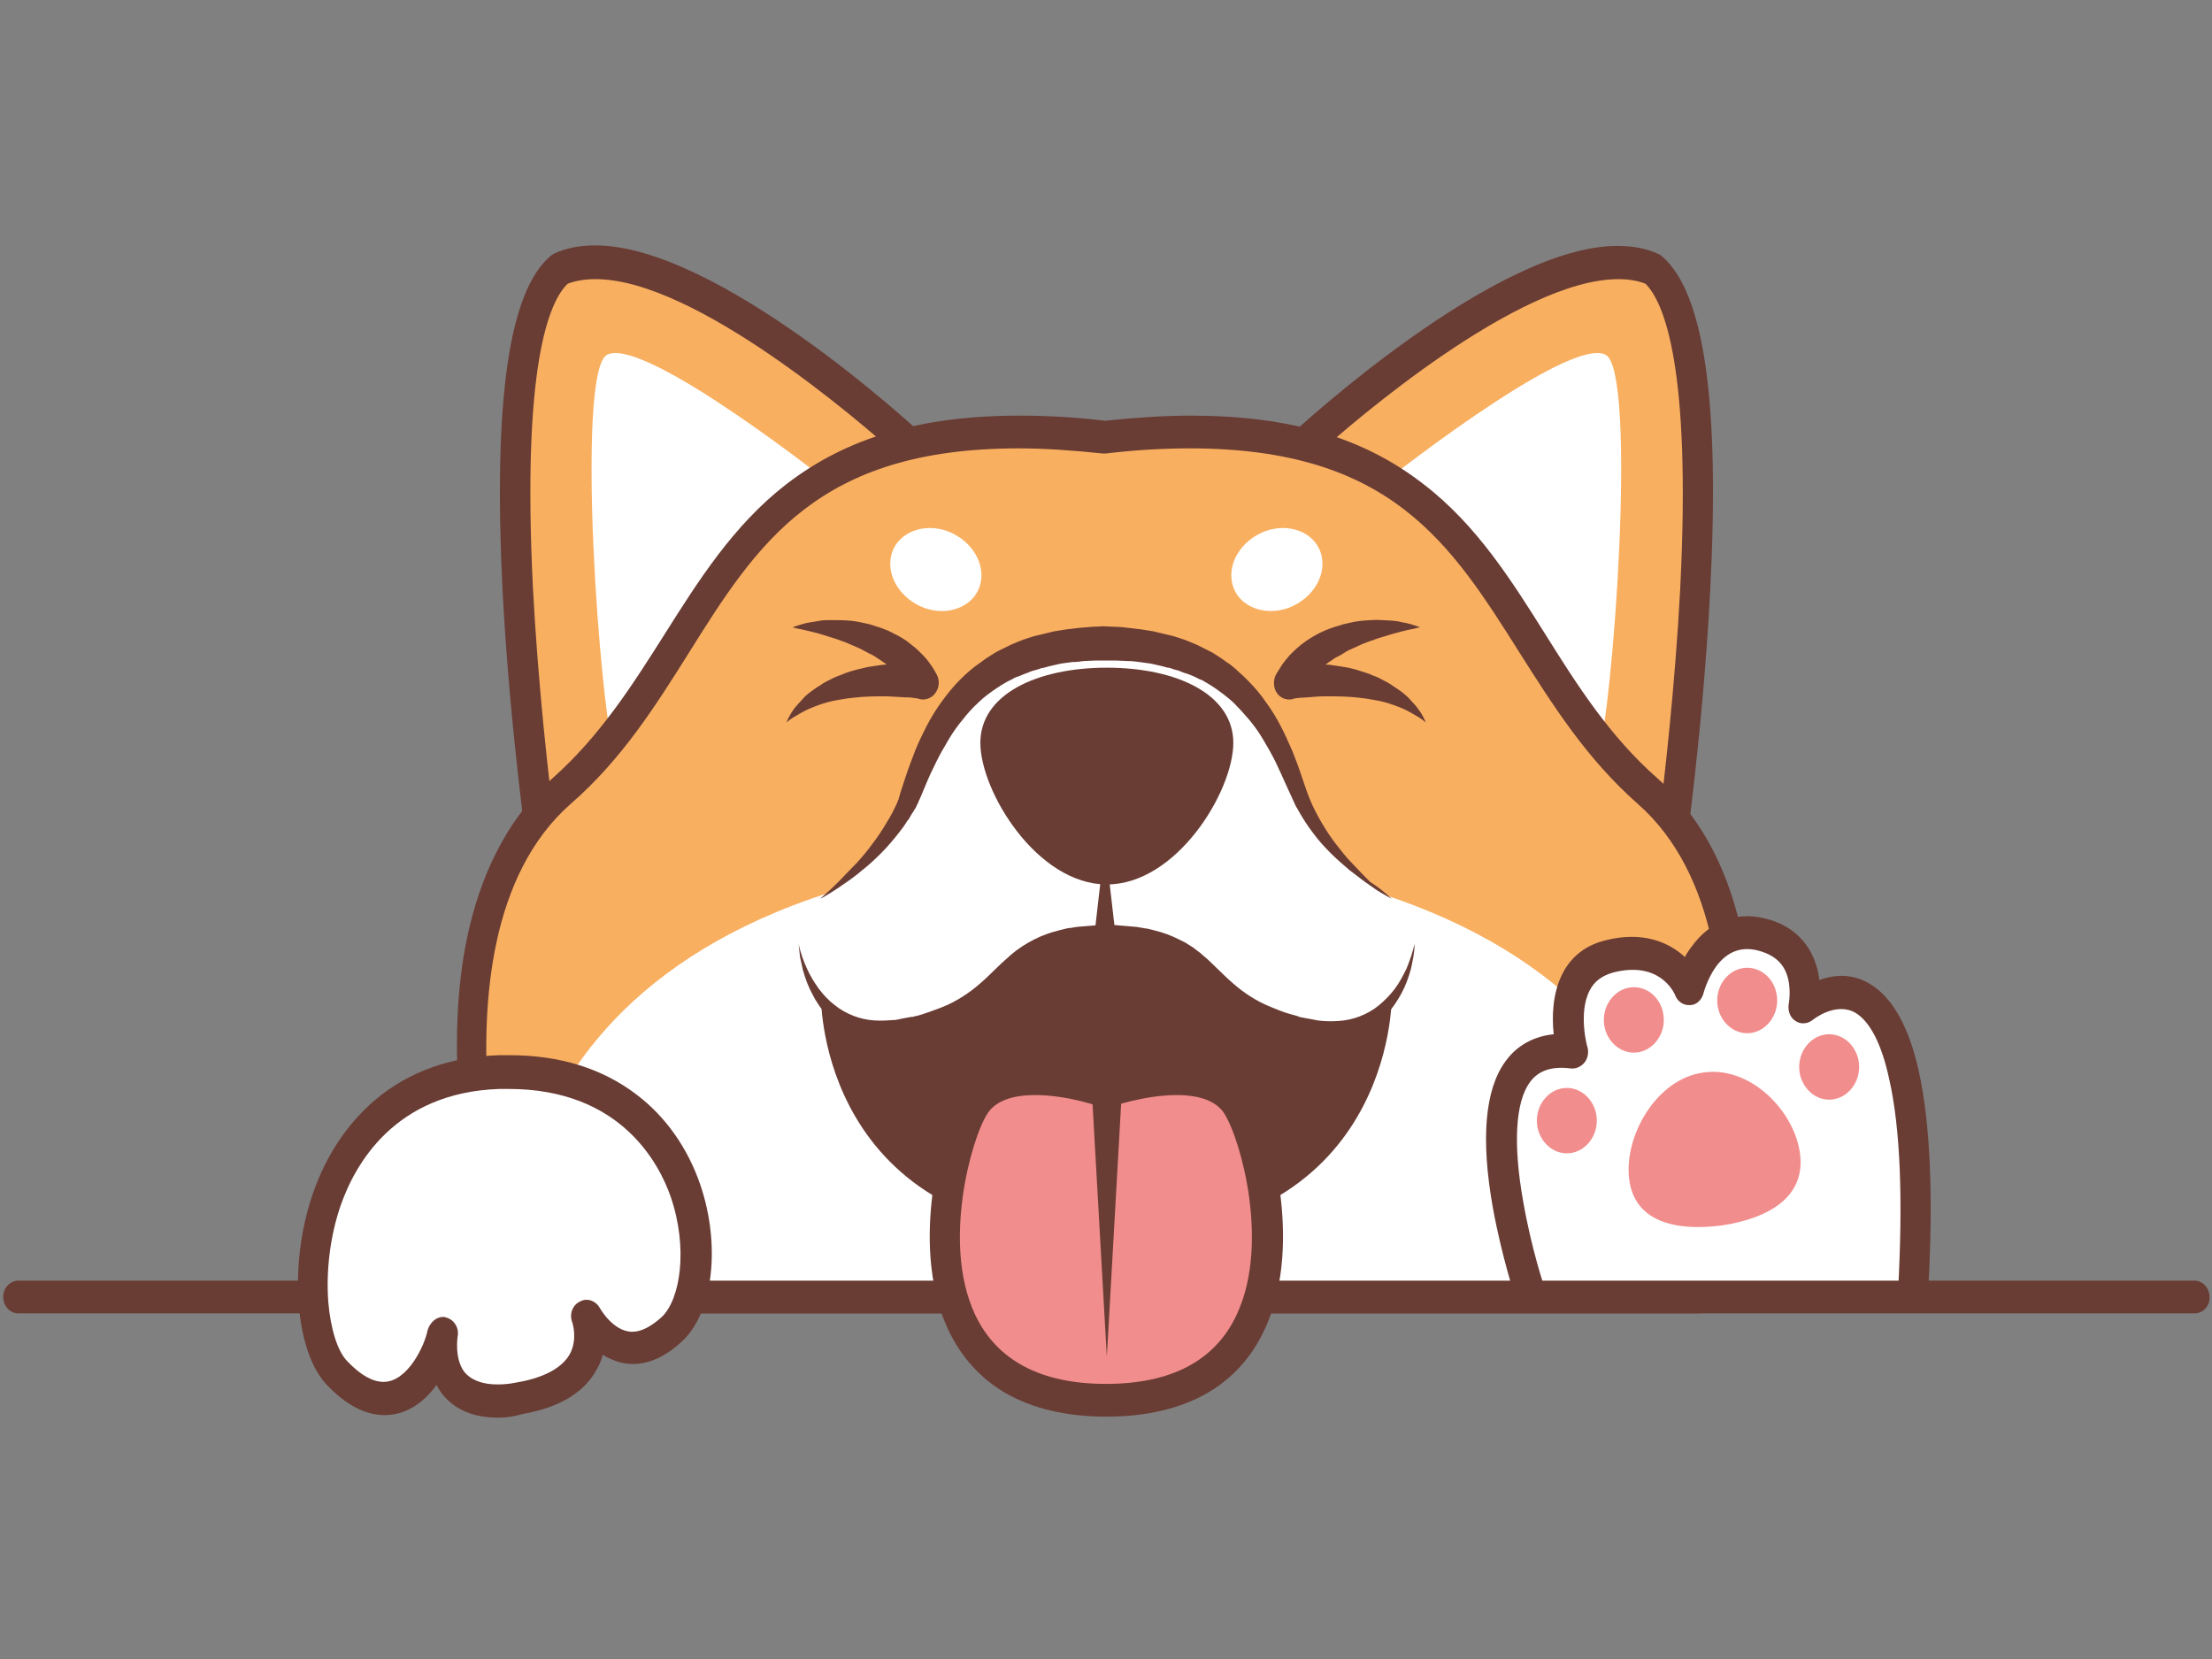 <?xml version="1.0" encoding="UTF-8" standalone="no"?>
<!-- Generator: Adobe Illustrator 26.0.3, SVG Export Plug-In . SVG Version: 6.00 Build 0)  -->

<svg
   version="1.0"
   id="katman_1"
   x="0px"
   y="0px"
   viewBox="0 0 600 450"
   style="enable-background:new 0 0 600 450;"
   xml:space="preserve"
   sodipodi:docname="favicon.svg"
   inkscape:version="1.4.2 (ebf0e940d0, 2025-05-08)"
   xmlns:inkscape="http://www.inkscape.org/namespaces/inkscape"
   xmlns:sodipodi="http://sodipodi.sourceforge.net/DTD/sodipodi-0.dtd"
   xmlns="http://www.w3.org/2000/svg"
   xmlns:svg="http://www.w3.org/2000/svg"><rect x="0" y="0" width="600" height="450" fill="#808080" stroke="none"/><defs
   id="defs33" /><sodipodi:namedview
   id="namedview33"
   pagecolor="#ffffff"
   bordercolor="#000000"
   borderopacity="0.25"
   inkscape:showpageshadow="2"
   inkscape:pageopacity="0.0"
   inkscape:pagecheckerboard="0"
   inkscape:deskcolor="#d1d1d1"
   inkscape:zoom="1.8044444"
   inkscape:cx="299.81527"
   inkscape:cy="225"
   inkscape:window-width="1898"
   inkscape:window-height="1028"
   inkscape:window-x="0"
   inkscape:window-y="0"
   inkscape:window-maximized="0"
   inkscape:current-layer="katman_1" />
<style
   type="text/css"
   id="style1">
	.st0{fill:#F8AF60;}
	.st1{fill:#693C34;}
	.st2{fill:#FFFFFF;}
	.st3{fill:#F18D8C;}
</style>
<path
   class="st0"
   d="m 352.703,121.478 c 0,0 66.326,-61.708 95.678,-48.396 24.269,21.078 4.701,158.222 4.701,158.222 0,0 -92.882,-65.452 -100.379,-109.827"
   id="path1"
   style="stroke-width:1.327" />
<path
   class="st1"
   d="m 453.082,235.742 c -0.762,0 -1.525,-0.277 -2.287,-0.693 -0.254,-0.139 -23.634,-16.779 -47.775,-38.55 -32.782,-29.814 -51.079,-54.775 -54.383,-74.188 -0.254,-1.525 0.254,-3.189 1.398,-4.299 2.287,-2.08 55.526,-51.308 88.689,-51.308 4.193,0 7.878,0.693 11.181,2.219 0.381,0.139 0.635,0.416 1.016,0.693 11.309,9.846 15.629,39.521 12.96,90.69 -1.906,36.748 -6.734,71.276 -6.861,71.692 -0.254,1.525 -1.144,2.773 -2.414,3.467 -0.381,0.139 -1.016,0.277 -1.525,0.277 M 357.404,123.142 c 4.066,16.918 21.601,39.798 50.952,66.423 16.772,15.254 33.29,27.873 41.549,33.974 1.525,-11.926 4.447,-37.302 5.845,-63.788 3.049,-60.46 -4.447,-77.794 -9.403,-82.786 -2.16,-0.832 -4.574,-1.248 -7.37,-1.248 -27.064,0 -71.917,38.689 -81.574,47.425"
   id="path2"
   style="stroke-width:1.327" />
<path
   class="st0"
   d="m 247.496,121.478 c 0,0 -66.326,-61.708 -95.678,-48.396 -24.269,21.078 -4.701,158.222 -4.701,158.222 0,0 92.882,-65.452 100.379,-109.827"
   id="path3"
   style="stroke-width:1.327" />
<path
   class="st1"
   d="m 147.244,235.742 c -0.635,0 -1.144,-0.139 -1.652,-0.416 -1.271,-0.693 -2.16,-1.941 -2.414,-3.467 0,-0.277 -4.955,-34.945 -6.861,-71.692 -2.541,-51.308 1.652,-80.983 12.96,-90.69 0.254,-0.277 0.635,-0.416 1.016,-0.693 3.304,-1.525 6.988,-2.219 11.181,-2.219 33.163,0 86.529,49.228 88.689,51.308 1.144,1.109 1.652,2.635 1.398,4.299 -3.304,19.414 -21.601,44.374 -54.383,74.188 -24.015,21.771 -47.521,38.412 -47.775,38.55 -0.635,0.693 -1.398,0.832 -2.16,0.832 m 6.734,-158.777 c -5.082,4.853 -12.452,22.326 -9.403,82.786 1.398,26.486 4.32,51.863 5.845,63.788 8.259,-6.101 24.777,-18.859 41.676,-34.113 29.351,-26.625 46.886,-49.505 50.952,-66.284 -9.784,-8.736 -54.51,-47.425 -81.447,-47.425 -2.922,0 -5.464,0.416 -7.624,1.248"
   id="path4"
   style="stroke-width:1.327" />
<path
   class="st2"
   d="m 372.779,132.849 c 0,0 52.604,-42.017 62.769,-36.609 8.513,4.576 2.16,96.237 -2.414,110.381 z"
   id="path5"
   style="stroke-width:1.327" />
<path
   class="st2"
   d="m 227.42,132.849 c 0,0 -52.604,-42.017 -62.769,-36.609 -8.513,4.576 -2.16,96.237 2.414,110.381 z"
   id="path6"
   style="stroke-width:1.327" />
<path
   class="st0"
   d="m 460.96,351.809 c 0,0 31.13,-97.485 -14.104,-137.283 C 401.749,174.727 406.831,106.779 299.718,118.566 192.605,106.779 197.687,174.727 152.58,214.526 107.473,254.324 138.477,351.809 138.477,351.809 Z"
   id="path7"
   style="stroke-width:1.327" />
<path
   class="st1"
   d="M 460.96,356.246 H 138.604 c -1.779,0 -3.304,-1.248 -3.939,-3.051 -0.381,-0.971 -8.005,-25.238 -10.165,-54.775 -1.271,-17.472 -0.381,-33.281 2.795,-46.732 4.066,-17.195 11.69,-30.923 22.617,-40.63 12.833,-11.371 21.728,-25.377 30.241,-38.828 9.276,-14.699 18.805,-29.814 33.163,-40.908 16.391,-12.619 36.467,-18.582 63.277,-18.582 7.243,0 14.993,0.416 23.125,1.387 8.132,-0.832 15.883,-1.387 23.125,-1.387 26.81,0 46.886,5.824 63.277,18.582 14.485,11.094 24.015,26.347 33.163,40.908 8.513,13.59 17.407,27.595 30.241,38.828 11.054,9.707 18.678,23.297 22.617,40.63 3.177,13.451 4.066,29.259 2.795,46.732 -2.16,29.537 -9.784,53.804 -10.165,54.775 -0.508,1.941 -2.033,3.051 -3.812,3.051 M 141.526,347.233 H 457.91 c 2.033,-7.349 7.243,-27.179 8.767,-49.782 1.779,-25.654 -0.508,-60.183 -22.49,-79.458 -13.85,-12.203 -22.998,-26.763 -31.893,-40.769 -18.805,-29.814 -34.942,-55.607 -89.579,-55.607 -6.988,0 -14.612,0.416 -22.744,1.387 -0.254,0 -0.508,0 -0.889,0 -8.005,-0.832 -15.629,-1.387 -22.744,-1.387 -54.637,0 -70.901,25.793 -89.579,55.607 -8.894,14.144 -18.043,28.705 -31.893,40.769 -21.982,19.275 -24.269,53.943 -22.49,79.735 2.033,22.465 7.115,42.294 9.148,49.505"
   id="path8"
   style="stroke-width:1.327" />
<path
   class="st2"
   d="m 459.816,351.809 c 0,0 12.071,-99.981 -126.808,-118.563 l -33.671,-4.715 -33.671,4.715 C 126.787,251.828 138.858,351.809 138.858,351.809"
   id="path9"
   style="stroke-width:1.327" />
<path
   class="st2"
   d="m 415.09,350.7 c 0,0 -23.506,-69.89 11.563,-65.591 0,0 -6.099,-21.771 10.165,-25.793 16.264,-4.16 21.346,8.736 21.346,8.736 0,0 4.32,-18.166 19.568,-14.699 15.12,3.467 11.817,19.691 11.817,19.691 0,0 35.577,-30.091 29.605,77.516"
   id="path10"
   style="stroke-width:1.327" />
<path
   class="st1"
   d="m 415.09,355.276 c -1.652,0 -3.304,-1.109 -3.939,-2.912 -0.127,-0.416 -3.812,-11.51 -6.226,-24.822 -3.304,-18.582 -2.16,-32.033 3.431,-39.66 2.287,-3.189 6.353,-6.656 13.087,-7.349 -0.508,-4.576 -0.381,-11.094 2.414,-16.502 2.414,-4.715 6.48,-7.766 11.817,-9.014 9.911,-2.496 17.026,0.555 21.346,4.576 0.508,-0.971 1.144,-1.941 1.906,-2.912 4.828,-6.656 11.817,-9.43 19.44,-7.627 5.591,1.248 9.784,4.16 12.452,8.598 1.525,2.635 2.414,5.547 2.668,8.182 3.812,-1.387 8.64,-1.941 13.596,0.971 6.099,3.605 10.673,11.51 13.342,23.574 3.177,14.144 4.066,34.529 2.541,60.599 -0.127,2.496 -2.033,4.437 -4.32,4.16 -2.287,-0.139 -4.066,-2.219 -3.812,-4.715 1.398,-25.099 0.635,-44.513 -2.414,-57.825 -2.033,-9.43 -5.21,-15.531 -9.148,-17.888 -5.337,-3.051 -11.436,1.803 -11.563,1.941 -1.398,1.109 -3.304,1.248 -4.701,0.277 -1.525,-0.971 -2.16,-2.912 -1.779,-4.853 0,0 1.016,-5.547 -1.398,-9.568 -1.398,-2.357 -3.812,-3.883 -7.115,-4.715 -4.574,-1.109 -8.259,0.416 -11.181,4.299 -2.414,3.328 -3.431,7.211 -3.431,7.211 -0.508,1.941 -1.906,3.328 -3.685,3.328 -1.779,0.139 -3.431,-0.971 -4.066,-2.773 -0.508,-1.109 -4.447,-9.152 -16.645,-6.101 -3.049,0.832 -5.21,2.357 -6.48,4.853 -3.177,5.963 -0.762,15.254 -0.635,15.392 0.381,1.387 0.127,3.051 -0.762,4.16 -0.889,1.109 -2.287,1.803 -3.685,1.664 -5.21,-0.693 -8.894,0.555 -11.181,3.744 -3.939,5.408 -4.574,16.918 -1.779,32.449 2.16,12.48 5.718,23.297 5.845,23.297 0.762,2.357 -0.254,4.992 -2.414,5.824 -0.508,0 -1.016,0.139 -1.525,0.139"
   id="path11"
   style="stroke-width:1.327" />
<path
   class="st3"
   d="m 433.133,303.968 c 0,4.853 -3.685,8.875 -8.132,8.875 -4.447,0 -8.132,-4.021 -8.132,-8.875 0,-4.853 3.685,-8.875 8.132,-8.875 4.447,0 8.132,4.021 8.132,8.875"
   id="path12"
   style="stroke-width:1.327" />
<path
   class="st3"
   d="m 451.303,276.65 c 0,4.853 -3.685,8.875 -8.132,8.875 -4.447,0 -8.132,-4.021 -8.132,-8.875 0,-4.853 3.685,-8.875 8.132,-8.875 4.574,0 8.132,4.021 8.132,8.875"
   id="path13"
   style="stroke-width:1.327" />
<path
   class="st3"
   d="m 482.052,271.38 c 0,4.853 -3.685,8.875 -8.132,8.875 -4.447,0 -8.132,-4.021 -8.132,-8.875 0,-4.853 3.685,-8.875 8.132,-8.875 4.574,0 8.132,4.021 8.132,8.875"
   id="path14"
   style="stroke-width:1.327" />
<path
   class="st3"
   d="m 504.288,289.407 c 0,4.853 -3.685,8.875 -8.132,8.875 -4.447,0 -8.132,-4.021 -8.132,-8.875 0,-4.853 3.685,-8.875 8.132,-8.875 4.447,0 8.132,4.021 8.132,8.875"
   id="path15"
   style="stroke-width:1.327" />
<path
   class="st3"
   d="m 441.9,319.776 c -1.398,-11.51 7.243,-27.041 20.076,-28.843 12.833,-1.941 24.904,10.539 26.302,22.187 1.398,11.51 -8.386,17.334 -21.219,19.275 -12.833,1.664 -23.761,-1.109 -25.158,-12.619"
   id="path16"
   style="stroke-width:1.327" />
<path
   class="st1"
   d="m 377.48,270.826 c 0,0 0.508,64.759 -77.381,64.759 v 0 c -77.889,0 -77.381,-64.759 -77.381,-64.759 0,0 70.011,-32.171 154.761,0"
   id="path17"
   style="stroke-width:1.327" />
<path
   class="st2"
   d="m 377.48,243.785 c 0,0 -17.916,-11.926 -24.269,-27.734 -6.353,-15.808 -14.485,-41.601 -53.493,-41.601 h 0.762 c -39.135,0 -47.14,25.931 -53.493,41.601 -6.353,15.808 -24.269,27.734 -24.269,27.734"
   id="path18"
   style="stroke-width:1.327" />
<path
   class="st1"
   d="m 377.48,243.785 c -1.016,-0.555 -2.033,-1.109 -2.922,-1.664 -1.016,-0.555 -1.906,-1.248 -2.922,-1.941 -1.906,-1.248 -3.685,-2.773 -5.591,-4.16 -1.779,-1.525 -3.558,-3.051 -5.21,-4.715 -1.652,-1.664 -3.304,-3.467 -4.701,-5.408 -1.525,-1.941 -2.795,-4.021 -4.066,-6.24 -0.127,-0.277 -0.254,-0.555 -0.508,-0.832 l -0.381,-0.832 c -0.254,-0.555 -0.508,-1.109 -0.762,-1.664 l -1.525,-3.328 c -1.016,-2.219 -1.906,-4.299 -2.922,-6.379 -1.016,-2.08 -2.16,-4.021 -3.304,-5.963 -1.144,-1.941 -2.414,-3.744 -3.812,-5.408 -1.398,-1.664 -2.795,-3.189 -4.32,-4.715 -1.525,-1.387 -3.177,-2.635 -4.955,-3.883 l -1.271,-0.832 -1.398,-0.832 c -0.381,-0.277 -0.889,-0.555 -1.398,-0.693 -0.508,-0.277 -0.889,-0.416 -1.398,-0.693 -0.889,-0.416 -1.906,-0.832 -2.922,-1.109 -0.508,-0.139 -1.016,-0.416 -1.398,-0.555 l -1.525,-0.416 -0.762,-0.277 c -0.254,-0.139 -0.508,-0.139 -0.762,-0.139 l -1.525,-0.416 c -1.016,-0.277 -2.033,-0.416 -3.049,-0.693 l -3.049,-0.416 c -1.016,-0.139 -2.033,-0.277 -3.177,-0.277 -1.016,0 -2.16,-0.139 -3.177,-0.139 h -3.177 v -9.014 h 0.762 c 2.287,0 4.193,1.941 4.193,4.437 0,2.496 -1.779,4.437 -4.066,4.576 h -0.127 -3.177 c -1.016,0 -2.16,0.139 -3.177,0.139 -1.016,0.139 -2.033,0.277 -3.177,0.277 -1.016,0.139 -2.033,0.277 -3.049,0.416 -1.016,0.277 -2.033,0.416 -3.049,0.693 l -1.525,0.416 c -0.254,0 -0.508,0.139 -0.762,0.139 l -0.762,0.277 -1.525,0.416 c -0.508,0.139 -1.016,0.416 -1.398,0.555 -1.016,0.277 -1.906,0.832 -2.922,1.109 -0.508,0.139 -0.889,0.416 -1.398,0.693 -0.508,0.277 -0.889,0.416 -1.398,0.693 l -1.398,0.832 -1.271,0.832 c -1.652,1.109 -3.431,2.357 -4.955,3.883 -1.525,1.387 -3.049,3.051 -4.32,4.715 -1.398,1.664 -2.668,3.467 -3.812,5.408 -1.144,1.941 -2.287,3.883 -3.304,5.963 -1.016,2.08 -2.033,4.16 -2.922,6.379 l -1.398,3.328 -0.381,0.832 -0.127,0.139 v 0 0.139 0 0.139 l -0.254,0.416 -0.381,0.832 c -0.127,0.277 -0.254,0.555 -0.508,0.832 -0.127,0.277 -0.254,0.555 -0.508,0.832 l -0.508,0.832 c -0.254,0.555 -0.635,1.109 -1.016,1.525 -0.635,1.109 -1.398,2.08 -2.16,3.051 -1.525,1.941 -3.049,3.744 -4.701,5.408 -1.652,1.664 -3.431,3.328 -5.21,4.715 -1.779,1.525 -3.685,2.912 -5.591,4.16 -0.889,0.693 -1.906,1.248 -2.922,1.941 -1.016,0.555 -1.906,1.248 -2.922,1.664 1.779,-1.525 3.431,-3.051 5.082,-4.715 1.652,-1.664 3.177,-3.328 4.828,-4.992 1.525,-1.664 3.049,-3.467 4.32,-5.269 1.398,-1.803 2.668,-3.744 3.812,-5.685 0.635,-0.971 1.144,-1.941 1.652,-2.912 0.254,-0.555 0.508,-0.971 0.762,-1.525 l 0.381,-0.832 c 0.127,-0.277 0.254,-0.555 0.254,-0.693 0.127,-0.277 0.254,-0.416 0.254,-0.693 l 0.254,-0.832 0.127,-0.416 v -0.139 0 c 0,0.139 0,0 0,0 v 0 l 0.127,-0.277 0.254,-0.832 1.144,-3.467 c 0.762,-2.357 1.652,-4.576 2.541,-6.933 0.889,-2.219 2.033,-4.576 3.177,-6.795 1.144,-2.219 2.541,-4.437 3.939,-6.379 1.525,-2.08 3.049,-4.021 4.828,-5.824 1.779,-1.803 3.685,-3.467 5.718,-4.853 l 1.525,-1.109 1.525,-0.971 c 0.508,-0.277 1.016,-0.693 1.652,-0.971 0.508,-0.277 1.016,-0.555 1.652,-0.832 1.144,-0.555 2.16,-1.109 3.304,-1.525 0.508,-0.277 1.144,-0.416 1.652,-0.693 l 1.652,-0.555 0.889,-0.277 c 0.254,-0.139 0.635,-0.139 0.889,-0.277 l 1.779,-0.416 c 1.144,-0.277 2.287,-0.555 3.431,-0.832 1.144,-0.139 2.287,-0.416 3.431,-0.555 1.144,-0.139 2.287,-0.277 3.558,-0.416 1.144,-0.139 2.287,-0.139 3.431,-0.277 l 3.431,-0.139 v 9.014 h -0.762 -0.127 c -2.287,0 -4.066,-2.08 -4.066,-4.576 0,-2.496 1.906,-4.437 4.193,-4.437 0,0 0,0 0.127,0 l 3.431,0.139 c 1.144,0 2.287,0.139 3.431,0.277 1.144,0.139 2.287,0.277 3.558,0.416 1.144,0.139 2.287,0.416 3.431,0.555 1.144,0.277 2.287,0.555 3.431,0.832 l 1.779,0.416 c 0.254,0.139 0.635,0.139 0.889,0.277 l 0.889,0.277 1.652,0.555 c 0.508,0.277 1.144,0.416 1.652,0.693 1.144,0.416 2.287,0.971 3.304,1.525 0.508,0.277 1.144,0.555 1.652,0.832 0.508,0.277 1.144,0.555 1.652,0.971 l 1.525,0.971 1.525,1.109 c 0.508,0.277 1.016,0.693 1.525,1.109 0.508,0.416 1.016,0.832 1.398,1.248 l 1.398,1.248 1.398,1.387 c 1.779,1.803 3.431,3.744 4.828,5.824 1.525,2.08 2.795,4.16 3.939,6.379 1.144,2.219 2.16,4.437 3.177,6.795 0.889,2.219 1.779,4.576 2.541,6.933 0.762,2.219 1.525,4.576 2.414,6.656 0.889,2.08 1.906,4.021 3.049,5.963 1.144,1.941 2.414,3.883 3.812,5.685 1.398,1.803 2.795,3.605 4.447,5.269 1.525,1.664 3.177,3.328 4.828,4.992 2.414,1.525 4.193,3.051 5.845,4.576"
   id="path19"
   style="stroke-width:1.327" />
<path
   class="st1"
   d="m 334.533,201.491 c 0,13.174 -15.374,38.412 -34.307,38.412 -18.932,0 -34.307,-25.238 -34.307,-38.412 0,-13.174 15.374,-20.384 34.307,-20.384 18.932,0 34.307,7.211 34.307,20.384"
   id="path20"
   style="stroke-width:1.327" />
<path
   class="st2"
   d="m 383.706,255.988 c 0,0 -2.922,28.705 -31.384,22.881 -29.605,-6.101 -21.346,-23.297 -52.604,-23.435 h 0.381 c -31.257,0.139 -22.998,17.334 -52.604,23.435 -28.335,5.824 -31.384,-22.881 -31.384,-22.881"
   id="path21"
   style="stroke-width:1.327" />
<path
   class="st1"
   d="m 383.706,255.988 c 0,2.357 -0.508,4.576 -1.016,6.933 -0.635,2.219 -1.398,4.437 -2.541,6.517 -1.144,2.08 -2.414,4.021 -4.066,5.824 -1.652,1.664 -3.558,3.189 -5.591,4.299 -2.033,1.109 -4.32,1.803 -6.48,2.357 l -1.652,0.277 c -0.508,0.139 -1.144,0.139 -1.652,0.139 l -0.889,0.139 h -0.889 c -0.508,0 -1.144,0 -1.652,0 l -1.652,-0.139 H 354.736 l -0.889,-0.139 -1.652,-0.277 h -0.254 v 0 h -0.127 -0.127 -0.381 l -0.762,-0.139 c -0.508,-0.139 -1.016,-0.139 -1.525,-0.277 l -1.652,-0.416 -0.889,-0.139 -0.762,-0.277 -1.652,-0.416 c -2.16,-0.693 -4.32,-1.525 -6.353,-2.496 -2.16,-0.971 -4.066,-2.219 -6.099,-3.605 -1.906,-1.387 -3.685,-2.912 -5.337,-4.299 -1.652,-1.525 -3.177,-2.912 -4.701,-4.021 -1.525,-1.248 -3.049,-2.219 -4.701,-2.912 -1.652,-0.832 -3.431,-1.387 -5.21,-1.803 -1.906,-0.416 -3.812,-0.693 -5.718,-0.832 -1.016,-0.139 -2.033,-0.139 -2.922,-0.139 -1.016,0 -2.033,0 -3.049,0 v 0 c -2.287,0 -4.066,-2.08 -4.066,-4.576 0,-2.496 1.906,-4.437 4.066,-4.437 h 0.381 c 2.287,0 4.193,1.941 4.193,4.437 0,2.496 -1.779,4.437 -4.066,4.576 h -0.127 c -1.016,0 -2.033,0 -3.049,0 -1.016,0 -2.033,0.139 -2.922,0.139 l -1.398,0.139 -1.398,0.277 c -0.508,0 -0.889,0.139 -1.398,0.277 -0.508,0.139 -0.889,0.139 -1.398,0.277 -1.906,0.416 -3.558,0.971 -5.21,1.803 -1.652,0.832 -3.177,1.803 -4.701,2.912 -1.525,1.248 -3.049,2.635 -4.701,4.021 -1.652,1.525 -3.431,3.051 -5.337,4.299 -1.906,1.387 -3.939,2.635 -6.099,3.605 -2.16,0.971 -4.193,1.803 -6.353,2.496 -2.16,0.693 -4.32,1.109 -6.48,1.525 l -0.762,0.139 -0.381,0.139 h -0.127 -0.127 v 0 h -0.254 l -1.525,0.139 -0.762,0.139 h -0.889 l -1.779,0.139 c -0.635,0 -1.144,0 -1.652,0 h -0.889 l -0.889,-0.139 c -0.508,0 -1.144,-0.139 -1.652,-0.139 l -1.652,-0.277 c -2.287,-0.555 -4.447,-1.248 -6.607,-2.357 -2.033,-1.109 -3.939,-2.635 -5.591,-4.299 -1.652,-1.664 -3.049,-3.744 -4.066,-5.824 -1.144,-2.08 -1.906,-4.299 -2.541,-6.517 -0.254,-1.109 -0.508,-2.219 -0.762,-3.467 -0.127,-1.109 -0.254,-2.357 -0.381,-3.467 0.508,2.219 1.271,4.437 2.16,6.379 0.889,2.08 2.033,3.883 3.304,5.685 1.271,1.664 2.668,3.189 4.32,4.437 1.525,1.248 3.304,2.219 5.082,2.912 1.779,0.693 3.685,1.109 5.591,1.248 1.906,0.139 3.812,0 5.845,-0.139 l 1.398,-0.277 0.635,-0.139 0.762,-0.139 1.525,-0.277 h 0.254 v 0 c 0,0 -0.127,0 0,0 v 0 h 0.127 l 0.381,-0.139 0.762,-0.139 c 2.033,-0.555 3.812,-1.248 5.718,-1.941 1.906,-0.693 3.685,-1.525 5.337,-2.496 1.652,-0.971 3.304,-2.08 4.828,-3.328 1.525,-1.248 3.049,-2.635 4.574,-4.16 1.525,-1.525 3.177,-3.051 5.082,-4.715 1.779,-1.525 3.939,-2.912 6.099,-4.021 2.16,-1.109 4.447,-1.941 6.734,-2.496 0.508,-0.139 1.144,-0.277 1.652,-0.416 0.508,-0.139 1.144,-0.277 1.652,-0.277 l 1.652,-0.277 1.652,-0.139 c 1.144,-0.139 2.287,-0.139 3.304,-0.277 1.144,0 2.16,0 3.304,-0.139 v 9.014 h -0.381 v -9.014 c 1.144,0 2.16,0 3.304,0.139 1.144,0.139 2.16,0.139 3.304,0.277 l 1.652,0.139 1.652,0.277 c 0.508,0.139 1.144,0.139 1.652,0.277 0.508,0.139 1.144,0.277 1.652,0.416 2.287,0.555 4.574,1.387 6.734,2.496 0.508,0.277 1.144,0.555 1.652,0.832 0.508,0.277 1.016,0.693 1.525,0.971 0.508,0.277 1.016,0.693 1.525,1.109 0.508,0.416 1.016,0.693 1.398,1.109 1.906,1.525 3.431,3.189 5.082,4.715 1.525,1.525 3.049,2.912 4.574,4.16 1.525,1.248 3.177,2.357 4.828,3.328 1.652,0.971 3.558,1.803 5.337,2.496 l 1.398,0.555 0.762,0.277 0.762,0.277 1.398,0.416 c 0.508,0.139 1.016,0.277 1.525,0.416 l 0.762,0.277 0.381,0.139 h 0.127 v 0 c 0,0 0,0 0,0 v 0 h 0.127 l 1.398,0.277 0.762,0.139 0.762,0.139 1.398,0.277 c 1.906,0.277 3.939,0.277 5.845,0.139 1.906,-0.139 3.812,-0.555 5.591,-1.248 1.779,-0.693 3.558,-1.664 5.082,-2.912 1.525,-1.248 3.049,-2.773 4.32,-4.437 1.271,-1.664 2.287,-3.605 3.304,-5.685 0.889,-2.219 1.652,-4.437 2.16,-6.656"
   id="path22"
   style="stroke-width:1.327" />
<path
   class="st2"
   d="m 265.793,158.919 c -1.779,5.685 -8.64,8.32 -15.12,5.963 -6.607,-2.496 -10.546,-9.014 -8.767,-14.838 1.779,-5.685 8.64,-8.32 15.12,-5.963 6.607,2.496 10.546,9.014 8.767,14.838"
   id="path23"
   style="stroke-width:1.327" />
<path
   class="st2"
   d="m 334.406,158.919 c 1.779,5.685 8.64,8.32 15.12,5.963 6.607,-2.496 10.546,-9.014 8.767,-14.838 -1.779,-5.685 -8.64,-8.32 -15.12,-5.963 -6.607,2.496 -10.546,9.014 -8.767,14.838"
   id="path24"
   style="stroke-width:1.327" />
<path
   class="st1"
   d="M 595.264,356.246 H 4.934 c -2.287,0 -4.066,-2.08 -4.066,-4.437 0,-2.496 1.906,-4.437 4.066,-4.437 H 595.264 c 2.287,0 4.066,2.08 4.066,4.437 0.127,2.496 -1.779,4.437 -4.066,4.437"
   id="path25"
   style="stroke-width:1.327" />
<path
   class="st1"
   d="m 295.652,264.031 4.066,-35.361 4.066,35.361 c 0.254,2.496 -1.271,4.715 -3.558,5.131 -2.287,0.277 -4.32,-1.387 -4.701,-3.883 0.127,-0.555 0.127,-0.971 0.127,-1.248"
   id="path26"
   style="stroke-width:1.327" />
<path
   class="st2"
   d="m 159.315,357.078 c 0,0 8.894,17.056 22.998,3.467 14.231,-13.451 8.005,-71.554 -46.886,-69.612 -54.891,1.941 -57.051,68.226 -43.836,81.677 17.153,17.472 27.318,-3.744 28.589,-10.955 0,0 -4.066,21.91 20.838,17.75 24.904,-4.16 18.297,-22.326 18.297,-22.326"
   id="path27"
   style="stroke-width:1.327" />
<path
   class="st1"
   d="m 135.173,384.535 v 0 c -6.861,0 -12.071,-2.219 -15.502,-6.795 -0.508,-0.693 -0.889,-1.387 -1.271,-2.08 -3.304,4.576 -8.005,8.182 -14.104,8.182 -5.082,0 -10.292,-2.635 -15.502,-8.043 -4.193,-4.299 -6.988,-12.203 -7.751,-21.91 -0.762,-9.846 0.508,-20.523 3.812,-30.091 3.558,-10.4 9.53,-19.275 17.153,-25.654 9.021,-7.488 20.203,-11.51 33.417,-11.926 1.016,0 1.906,0 2.795,0 13.596,0 25.158,3.605 34.434,10.678 7.878,5.963 13.85,14.422 17.28,24.406 5.591,16.363 3.558,34.529 -4.828,42.433 -4.447,4.16 -8.894,6.24 -13.469,6.24 -3.177,0 -5.845,-1.109 -8.132,-2.496 -0.381,1.248 -0.762,2.496 -1.525,3.744 -3.431,6.517 -10.165,10.539 -20.33,12.342 -2.287,0.693 -4.447,0.971 -6.48,0.971 m -14.993,-27.318 c 0.254,0 0.508,0 0.762,0.139 2.287,0.555 3.685,2.912 3.177,5.269 0,0 -0.889,5.824 1.779,9.43 1.779,2.219 4.828,3.467 9.021,3.467 1.652,0 3.431,-0.139 5.337,-0.555 7.37,-1.248 12.325,-4.021 14.358,-7.766 2.033,-3.883 0.762,-8.043 0.635,-8.459 -0.889,-2.219 0,-4.715 2.033,-5.685 1.906,-1.109 4.32,-0.277 5.464,1.803 0,0 3.558,6.379 8.767,6.379 2.414,0 5.082,-1.387 8.005,-4.021 4.955,-4.715 7.243,-18.443 2.414,-32.587 -3.049,-8.736 -13.342,-29.259 -43.963,-29.259 -0.889,0 -1.779,0 -2.541,0 -28.335,0.971 -39.135,20.384 -43.074,31.755 -2.795,8.182 -3.939,17.472 -3.304,26.07 0.635,7.349 2.541,13.451 5.21,16.086 3.558,3.744 6.861,5.547 9.784,5.547 6.607,0 11.181,-9.984 11.944,-14.006 0.635,-2.08 2.287,-3.605 4.193,-3.605"
   id="path28"
   style="stroke-width:1.327" />
<path
   class="st3"
   d="m 335.55,299.253 c -8.513,-13.035 -35.45,-3.328 -35.45,-3.328 0,0 -26.937,-9.707 -35.45,3.328 -8.513,13.035 -24.015,80.567 35.45,80.567 59.465,0 43.963,-67.532 35.45,-80.567"
   id="path29"
   style="stroke-width:1.327" />
<path
   class="st1"
   d="m 300.099,384.258 c -10.927,0 -20.203,-2.219 -27.572,-6.517 -6.734,-4.021 -11.817,-9.707 -15.247,-16.918 -5.972,-12.619 -5.591,-27.179 -4.32,-37.164 1.652,-12.342 5.337,-22.326 8.259,-26.902 3.812,-5.685 10.292,-8.598 19.568,-8.598 8.132,0 16.264,2.357 19.313,3.328 3.049,-0.971 11.181,-3.328 19.313,-3.328 9.276,0 15.756,2.912 19.568,8.598 2.922,4.576 6.607,14.56 8.259,26.902 1.271,9.984 1.652,24.545 -4.32,37.164 -3.431,7.349 -8.64,13.035 -15.247,16.918 -7.37,4.299 -16.645,6.517 -27.572,6.517 M 280.786,297.034 c -6.353,0 -10.673,1.664 -12.833,4.853 -2.414,3.605 -5.464,12.758 -6.861,23.019 -1.144,8.736 -1.525,21.216 3.431,31.755 5.845,12.342 17.789,18.72 35.45,18.72 17.662,0 29.605,-6.24 35.45,-18.72 4.955,-10.539 4.574,-23.019 3.431,-31.755 -1.398,-10.262 -4.447,-19.275 -6.861,-23.019 -2.16,-3.189 -6.48,-4.853 -12.833,-4.853 -8.767,0 -17.916,3.189 -18.043,3.328 -0.889,0.277 -1.779,0.277 -2.541,0 0.127,-0.139 -8.894,-3.328 -17.789,-3.328"
   id="path30"
   style="stroke-width:1.327" />
<path
   class="st1"
   d="m 304.292,296.064 -4.066,71.97 -4.066,-71.97 c -0.127,-2.496 1.652,-4.576 3.812,-4.853 2.287,-0.139 4.193,1.803 4.447,4.16 -0.127,0.277 -0.127,0.416 -0.127,0.693"
   id="path31"
   style="stroke-width:1.327" />
<path
   class="st1"
   d="m 385.231,170.151 c -0.889,0.139 -1.652,0.416 -2.541,0.555 -0.889,0.139 -1.652,0.416 -2.414,0.555 -1.652,0.416 -3.177,0.832 -4.828,1.387 -1.525,0.416 -3.049,0.971 -4.574,1.525 -1.525,0.555 -2.922,1.248 -4.447,1.941 -0.762,0.277 -1.398,0.693 -2.033,1.109 -0.635,0.416 -1.398,0.832 -2.033,1.109 -1.271,0.832 -2.541,1.664 -3.685,2.635 -0.508,0.416 -1.144,0.971 -1.652,1.525 -0.508,0.555 -1.016,1.109 -1.525,1.664 -0.508,0.555 -0.889,1.109 -1.398,1.664 -0.381,0.555 -0.762,1.248 -1.144,1.803 l -4.066,-6.933 0.762,-0.139 0.635,-0.139 c 0.508,0 0.889,-0.139 1.271,-0.139 0.889,0 1.779,-0.139 2.668,-0.139 1.779,0 3.558,0 5.337,0.139 0.889,0 1.779,0.139 2.668,0.277 0.889,0.139 1.779,0.277 2.668,0.416 1.779,0.277 3.431,0.832 5.21,1.387 0.889,0.277 1.652,0.555 2.541,0.971 0.889,0.277 1.652,0.693 2.414,1.109 0.762,0.416 1.652,0.832 2.414,1.387 0.762,0.555 1.525,0.971 2.287,1.525 0.762,0.555 1.398,1.109 2.16,1.803 0.635,0.693 1.271,1.387 1.906,2.08 0.635,0.693 1.144,1.525 1.652,2.219 0.508,0.832 0.889,1.664 1.271,2.496 -0.762,-0.555 -1.398,-1.109 -2.16,-1.525 -0.762,-0.416 -1.398,-0.832 -2.16,-1.248 -1.398,-0.832 -2.922,-1.387 -4.447,-1.941 -1.525,-0.555 -3.049,-0.971 -4.574,-1.248 -1.525,-0.277 -3.049,-0.555 -4.574,-0.693 -3.049,-0.416 -6.226,-0.416 -9.403,-0.416 -1.525,0 -3.177,0.139 -4.701,0.277 -0.762,0 -1.525,0.139 -2.287,0.139 l -1.144,0.139 -0.508,0.139 -0.508,0.139 h -0.127 c -2.287,0.277 -4.32,-1.387 -4.574,-3.883 -0.127,-1.109 0.127,-2.219 0.635,-3.051 0.508,-0.832 1.144,-1.803 1.652,-2.635 0.635,-0.832 1.271,-1.664 1.906,-2.357 0.635,-0.693 1.398,-1.387 2.16,-2.08 0.762,-0.693 1.525,-1.248 2.287,-1.803 1.652,-1.109 3.304,-2.08 4.955,-2.773 0.889,-0.416 1.779,-0.693 2.541,-0.971 0.889,-0.277 1.779,-0.555 2.668,-0.832 1.779,-0.416 3.558,-0.832 5.337,-0.971 1.779,-0.139 3.558,-0.277 5.21,-0.139 0.889,0 1.779,0.139 2.668,0.139 0.889,0.139 1.779,0.139 2.541,0.416 0.889,0.139 1.652,0.277 2.541,0.555 0.889,0.277 1.779,0.555 2.541,0.832"
   id="path32"
   style="stroke-width:1.327" />
<path
   class="st1"
   d="m 214.968,170.151 c 0.762,-0.277 1.652,-0.555 2.541,-0.832 0.889,-0.277 1.652,-0.416 2.541,-0.555 0.889,-0.139 1.779,-0.277 2.541,-0.416 0.889,-0.139 1.779,-0.139 2.668,-0.139 1.779,0 3.558,0 5.21,0.139 1.779,0.139 3.558,0.555 5.337,0.971 0.889,0.277 1.779,0.555 2.668,0.832 0.889,0.277 1.779,0.693 2.541,0.971 1.652,0.832 3.431,1.664 4.955,2.773 0.762,0.555 1.525,1.248 2.287,1.803 0.762,0.693 1.525,1.387 2.16,2.08 0.635,0.693 1.398,1.525 1.906,2.357 0.635,0.832 1.144,1.664 1.652,2.635 1.271,2.08 0.635,4.853 -1.271,6.24 -0.889,0.555 -1.779,0.832 -2.795,0.693 h -0.127 l -0.508,-0.139 -0.508,-0.139 -1.144,-0.139 c -0.762,-0.139 -1.525,-0.139 -2.287,-0.139 -1.525,-0.139 -3.177,-0.139 -4.701,-0.277 -3.177,0 -6.226,0 -9.403,0.416 -1.525,0.139 -3.049,0.416 -4.574,0.693 -1.525,0.277 -3.049,0.693 -4.574,1.248 -1.525,0.555 -2.922,1.109 -4.447,1.941 -0.762,0.416 -1.398,0.832 -2.16,1.248 -0.762,0.416 -1.398,0.971 -2.16,1.525 0.381,-0.832 0.762,-1.664 1.271,-2.496 0.508,-0.832 1.016,-1.525 1.652,-2.219 0.635,-0.693 1.271,-1.387 1.906,-2.08 0.635,-0.693 1.398,-1.248 2.16,-1.803 0.762,-0.555 1.525,-1.109 2.287,-1.525 0.762,-0.555 1.525,-0.971 2.414,-1.387 0.762,-0.416 1.652,-0.832 2.414,-1.109 0.889,-0.277 1.652,-0.693 2.541,-0.971 1.652,-0.555 3.431,-0.971 5.21,-1.387 0.889,-0.139 1.779,-0.277 2.668,-0.416 0.889,-0.139 1.779,-0.277 2.668,-0.277 1.779,-0.139 3.558,-0.139 5.337,-0.139 0.889,0 1.779,0 2.668,0.139 0.381,0 0.889,0.139 1.271,0.139 l 0.635,0.139 0.762,0.139 -4.066,6.933 c -0.381,-0.693 -0.762,-1.248 -1.144,-1.803 -0.381,-0.555 -0.889,-1.248 -1.398,-1.664 -0.508,-0.555 -1.016,-1.109 -1.525,-1.664 -0.508,-0.555 -1.016,-0.971 -1.652,-1.525 -1.144,-0.971 -2.414,-1.803 -3.685,-2.635 -0.635,-0.416 -1.271,-0.832 -2.033,-1.109 -0.635,-0.416 -1.398,-0.693 -2.033,-1.109 -1.398,-0.693 -2.922,-1.248 -4.447,-1.941 -1.525,-0.555 -3.049,-1.109 -4.574,-1.525 -1.525,-0.555 -3.177,-0.971 -4.828,-1.387 -0.762,-0.139 -1.652,-0.416 -2.414,-0.555 -0.762,-0.139 -1.525,-0.277 -2.414,-0.555"
   id="path33"
   style="stroke-width:1.327" />
</svg>
